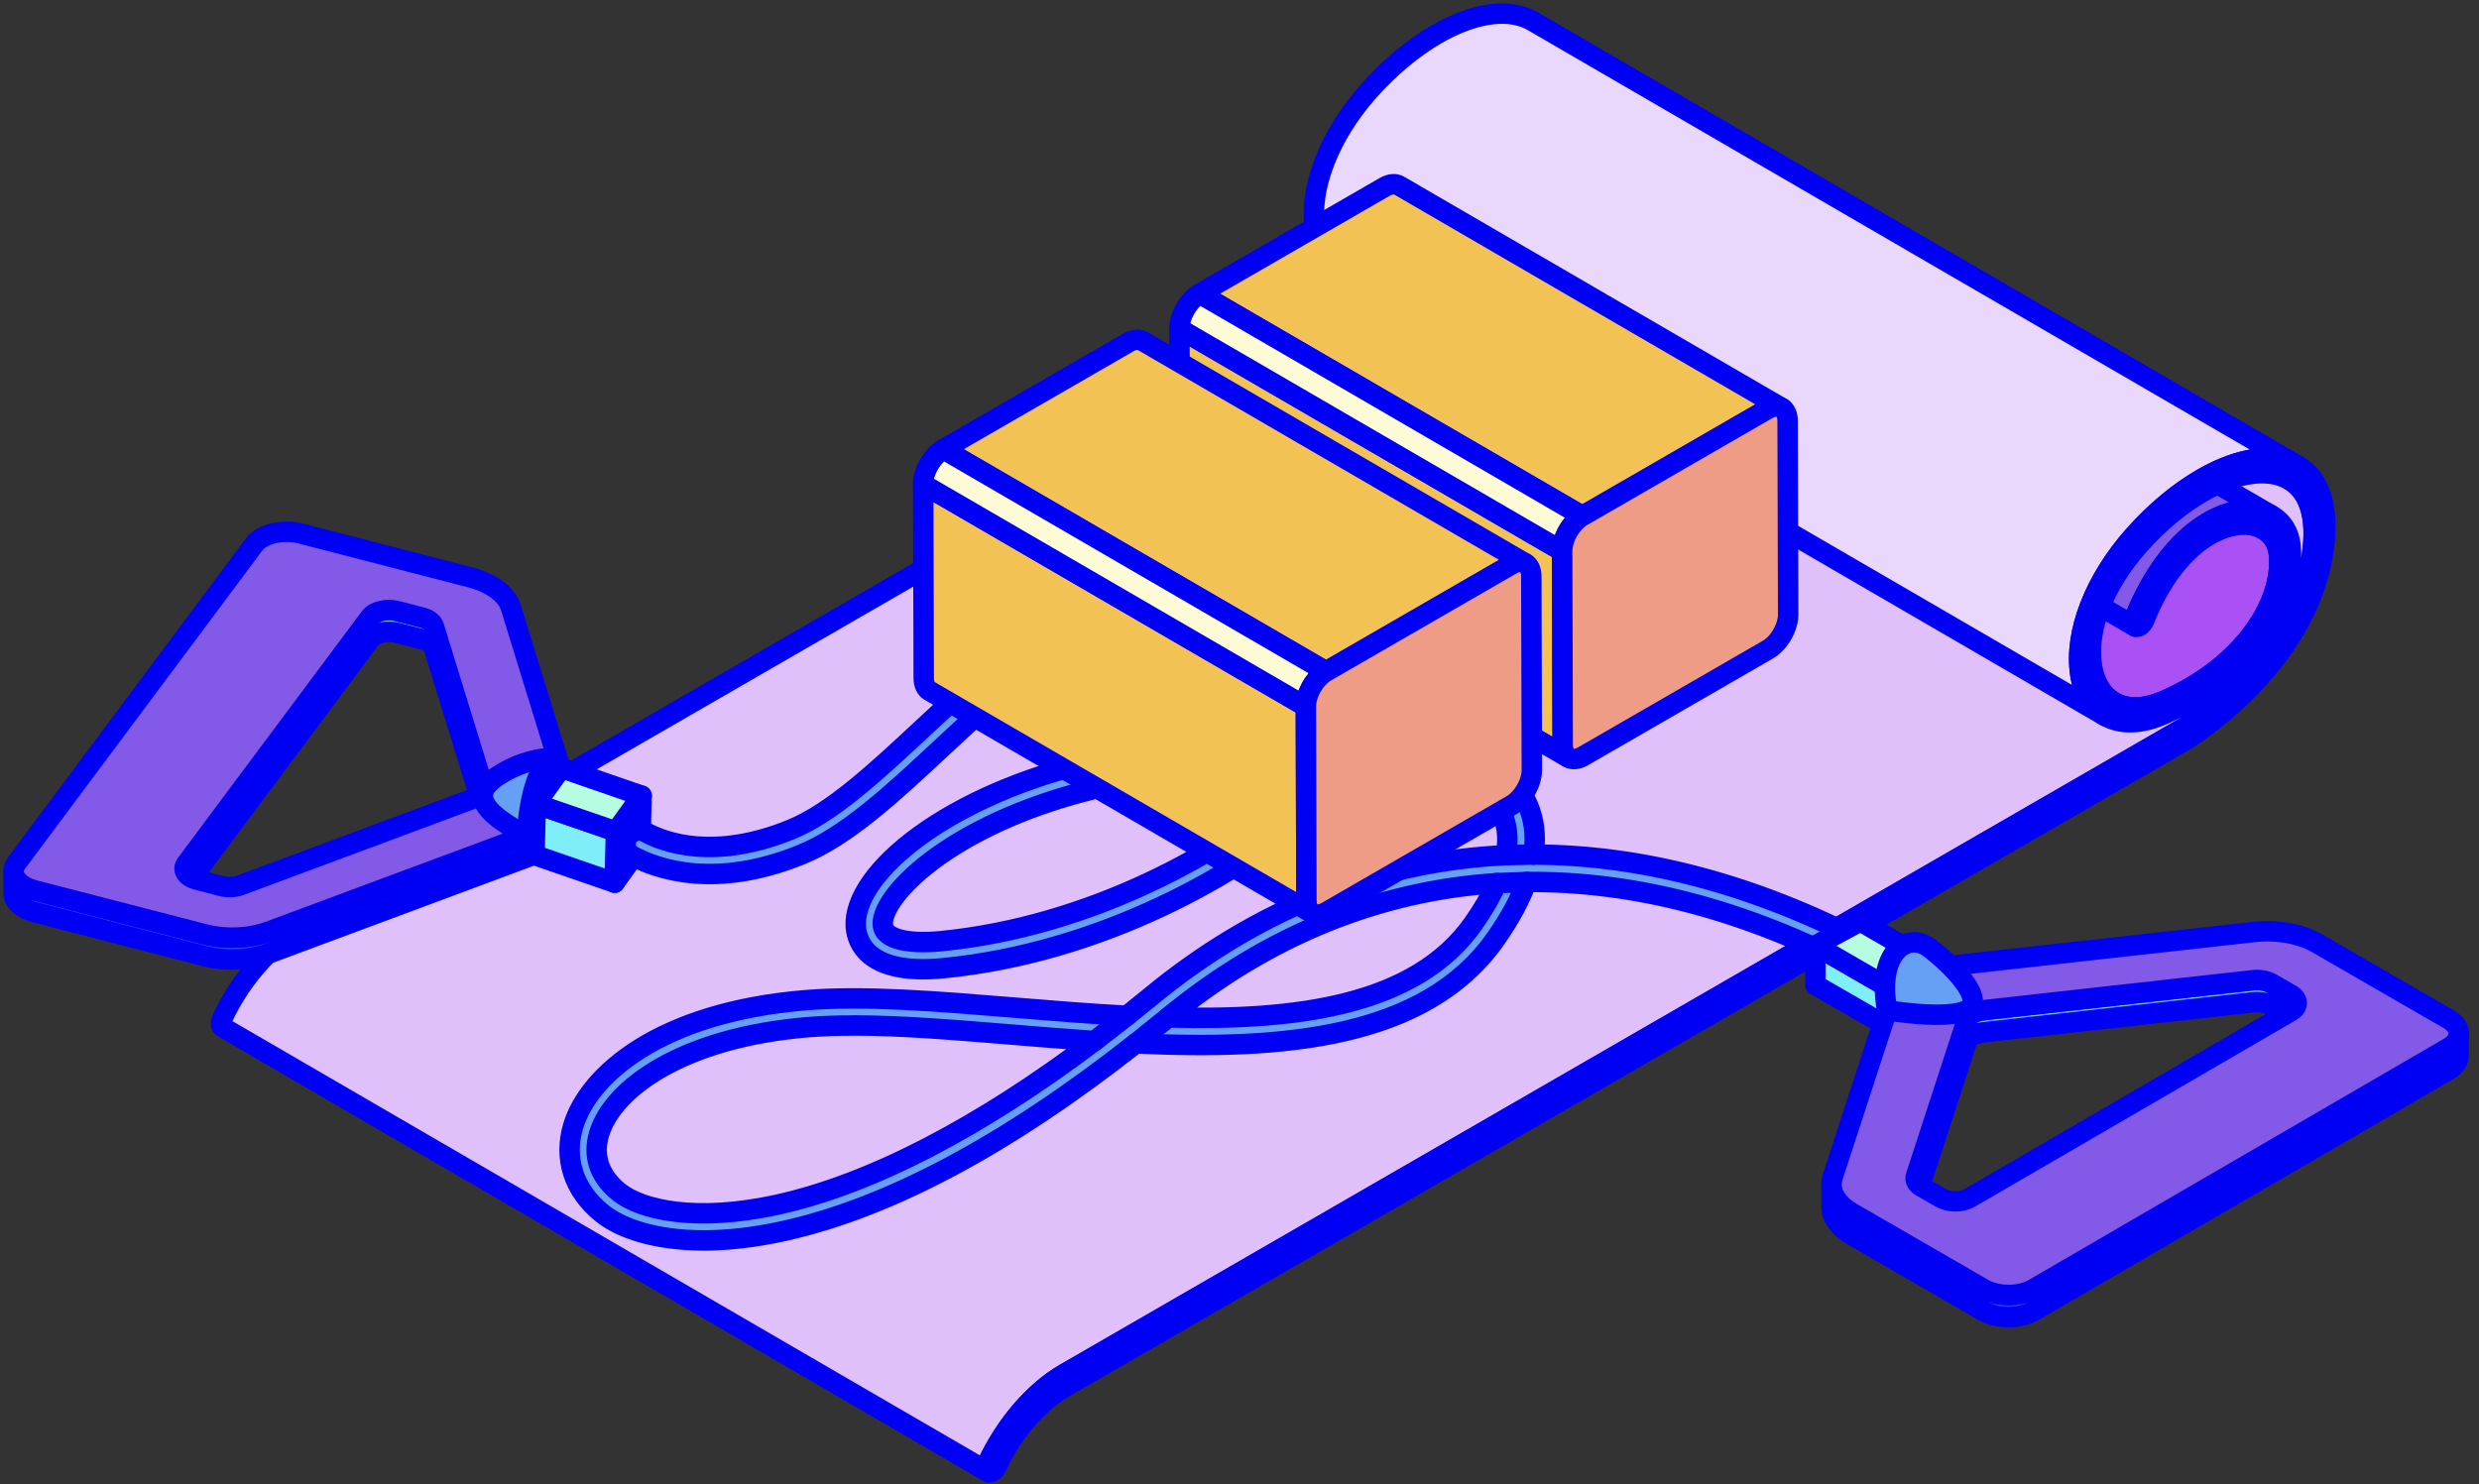 <svg width="182" height="109" viewBox="0 0 182 109" fill="none" xmlns="http://www.w3.org/2000/svg">
<rect x="0" y="0" width="182" height="109" fill="#333333" stroke="none"/>
<path d="M168.086 35.246L111.902 2.596C113.325 3.42 113.92 5.257 113.583 7.863C112.575 15.737 104.282 20.717 104.199 20.765L21.993 68.227C19.752 69.523 17.627 71.989 16.307 74.829C16.18 75.102 16.204 75.36 16.351 75.443L72.534 108.093C72.388 108.01 72.363 107.752 72.49 107.479C73.81 104.638 75.935 102.168 78.176 100.877L160.387 53.415C160.465 53.371 168.763 48.392 169.771 40.513C170.103 37.901 169.508 36.069 168.09 35.246H168.086Z" fill="#DFC0FB" stroke="#0000F4" stroke-width="1.5" stroke-linecap="round" stroke-linejoin="round"/>
<path d="M155.198 51.554L99.015 18.904C99.902 19.421 101.139 19.484 102.723 18.797C103.371 18.514 103.99 18.203 104.584 17.862C106.894 16.526 108.75 14.763 109.915 12.77C110.855 11.157 111.274 9.53 111.123 8.054C111.04 7.23 110.631 6.611 110.012 6.251L166.195 38.9C166.814 39.261 167.223 39.88 167.306 40.703C167.452 42.175 167.033 43.807 166.098 45.42C164.933 47.412 163.077 49.181 160.767 50.511C160.178 50.852 159.554 51.164 158.906 51.447C157.323 52.134 156.085 52.07 155.198 51.554Z" fill="#AA51F6" stroke="#0000F4" stroke-width="1.5" stroke-linecap="round" stroke-linejoin="round"/>
<path d="M156.753 46.014L100.569 13.364C100.438 13.286 100.404 13.062 100.506 12.804C101.831 9.457 103.775 6.943 105.978 5.671C106.426 5.413 106.889 5.203 107.357 5.052C108.623 4.638 109.773 4.726 110.606 5.213L166.79 37.862C165.952 37.375 164.807 37.288 163.54 37.702C163.072 37.853 162.609 38.062 162.161 38.321C159.959 39.592 158.01 42.106 156.689 45.454C156.587 45.707 156.621 45.936 156.753 46.014Z" fill="#8359E8" stroke="#0000F4" stroke-width="1.5" stroke-linecap="round" stroke-linejoin="round"/>
<path d="M112.526 1.554C112.258 1.398 111.961 1.271 111.644 1.183C109.939 0.691 107.741 1.208 105.481 2.509C103.795 3.483 102.075 4.896 100.501 6.665C97.587 9.934 96.072 13.847 96.545 16.882C96.769 18.344 97.422 19.382 98.377 19.937L154.56 52.587C153.61 52.036 152.957 50.994 152.728 49.532C152.255 46.496 153.771 42.584 156.684 39.315C158.258 37.546 159.978 36.133 161.664 35.158C163.92 33.853 166.117 33.341 167.827 33.833C168.149 33.926 168.441 34.047 168.709 34.203L112.526 1.554Z" fill="#EAD7FC" stroke="#0000F4" stroke-width="1.5" stroke-linecap="round" stroke-linejoin="round"/>
<path d="M161.664 35.158C163.92 33.853 166.117 33.341 167.827 33.833C170.069 34.476 171.058 36.727 170.614 40.182C169.494 48.947 160.485 54.341 160.392 54.394L78.181 101.861C76.212 102.996 74.341 105.164 73.187 107.664C73.104 107.844 72.972 107.99 72.841 108.063C72.753 108.117 72.66 108.137 72.587 108.112C72.397 108.059 72.353 107.776 72.495 107.479C73.815 104.638 75.94 102.168 78.181 100.877L160.392 53.415C160.47 53.371 168.768 48.392 169.776 40.513C170.166 37.473 169.294 35.485 167.321 34.92C165.761 34.471 163.749 34.944 161.678 36.138C160.119 37.039 158.521 38.35 157.059 39.992C154.467 42.901 153.166 46.224 153.581 48.884C153.931 51.159 155.719 52.83 158.911 51.442C159.559 51.159 160.178 50.847 160.772 50.506C163.082 49.171 164.938 47.407 166.102 45.415C167.043 43.802 167.462 42.175 167.311 40.698C167.131 38.925 165.435 38.092 163.364 38.769C162.97 38.9 162.575 39.076 162.195 39.295C160.29 40.396 158.589 42.599 157.43 45.532C157.352 45.731 157.21 45.897 157.064 45.985C156.991 46.029 156.913 46.048 156.845 46.038C156.64 46.019 156.572 45.756 156.694 45.454C158.019 42.106 159.963 39.592 162.166 38.321C162.614 38.062 163.077 37.853 163.544 37.702C165.961 36.917 167.949 37.945 168.163 40.104C168.339 41.848 167.818 43.86 166.702 45.77C165.377 48.041 163.306 50.029 160.758 51.495C160.134 51.856 159.481 52.182 158.809 52.48C155.661 53.849 153.22 52.665 152.733 49.527C152.26 46.492 153.775 42.579 156.689 39.31C158.263 37.541 159.983 36.128 161.669 35.154L161.664 35.158Z" fill="#989CF6" stroke="#0000F4" stroke-width="1.5" stroke-linecap="round" stroke-linejoin="round"/>
<path d="M41.716 58.541C41.716 59.574 40.825 60.558 39.309 61.123L19.791 68.388C18.349 68.924 16.551 69.007 14.992 68.602L2.552 65.386C1.578 65.133 1.003 64.573 1.003 63.988V65.596C1.008 66.186 1.588 66.746 2.557 66.994L14.996 70.21C16.555 70.615 18.353 70.532 19.796 69.996L39.314 62.731C40.834 62.166 41.726 61.182 41.721 60.149V58.541H41.716Z" fill="#1E48F1" stroke="#0000F4" stroke-width="1.5" stroke-linecap="round" stroke-linejoin="round"/>
<path d="M13.681 65.036L27.177 46.935C27.514 46.487 28.4 46.277 29.165 46.477L30.983 46.945C31.441 47.062 31.767 47.305 31.855 47.597L35.47 59.325C35.485 59.379 35.494 59.432 35.494 59.486V57.878C35.489 57.825 35.48 57.771 35.465 57.717L31.85 45.99C31.762 45.697 31.436 45.454 30.978 45.337L29.16 44.869C28.4 44.674 27.509 44.879 27.172 45.327L13.676 63.428C13.588 63.545 13.549 63.666 13.549 63.788V65.396C13.549 65.274 13.593 65.153 13.681 65.036Z" fill="#5EC6D2" stroke="#0000F4" stroke-width="1.5" stroke-linecap="round" stroke-linejoin="round"/>
<path d="M41.633 58.005C42.009 59.223 41.088 60.461 39.309 61.123L19.791 68.388C18.348 68.924 16.55 69.007 14.991 68.602L2.552 65.386C1.237 65.045 0.642 64.139 1.222 63.364L18.66 39.977C19.24 39.198 20.775 38.842 22.09 39.183L34.529 42.399C36.089 42.803 37.204 43.636 37.511 44.625L41.633 58.005ZM34.783 58.638C35.309 58.443 35.577 58.083 35.465 57.722L31.85 45.995C31.762 45.702 31.436 45.459 30.977 45.342L29.16 44.874C28.4 44.679 27.508 44.884 27.172 45.332L13.676 63.433C13.34 63.881 13.686 64.407 14.446 64.602L16.263 65.07C16.721 65.187 17.247 65.162 17.666 65.006L34.778 58.633" fill="#8359E8"/>
<path d="M34.783 58.638C35.309 58.443 35.577 58.083 35.465 57.722L31.85 45.995C31.762 45.702 31.436 45.459 30.977 45.342L29.16 44.874C28.4 44.679 27.508 44.884 27.172 45.332L13.676 63.433C13.34 63.881 13.686 64.407 14.446 64.602L16.263 65.07C16.721 65.187 17.247 65.162 17.666 65.006L34.778 58.633M41.633 58.005C42.009 59.223 41.088 60.461 39.309 61.123L19.791 68.388C18.348 68.924 16.55 69.007 14.991 68.602L2.552 65.386C1.237 65.045 0.642 64.139 1.222 63.364L18.66 39.977C19.24 39.198 20.775 38.842 22.09 39.183L34.529 42.399C36.089 42.803 37.204 43.636 37.511 44.625L41.633 58.005Z" stroke="#0000F4" stroke-width="1.5" stroke-linecap="round" stroke-linejoin="round"/>
<path d="M38.69 61.352C38.69 61.352 36.805 60.485 35.918 59.462C35.031 58.438 35.465 57.678 36.649 56.918C38.188 55.934 39.933 55.578 40.591 55.72L38.69 61.352Z" fill="#65A0F5" stroke="#0000F4" stroke-width="1.5" stroke-linecap="round" stroke-linejoin="round"/>
<path d="M38.69 61.352C38.69 61.352 38.788 57.795 40.04 56.09C41.122 54.614 41.633 58.005 41.633 58.005C41.633 58.005 41.843 58.965 41.336 59.696C40.537 60.845 38.695 61.352 38.695 61.352H38.69Z" fill="#0000F5" stroke="#0000F4" stroke-width="1.5" stroke-linecap="round" stroke-linejoin="round"/>
<path d="M47.105 58.434L47.007 62.195L45.127 64.821L45.219 61.06L47.105 58.434Z" fill="#65A0F5" stroke="#0000F4" stroke-width="1.5" stroke-linecap="round" stroke-linejoin="round"/>
<path d="M45.219 61.06L45.127 64.821L39.241 62.794L39.334 59.033L45.219 61.06Z" fill="#7EEFF9" stroke="#0000F4" stroke-width="1.5" stroke-linecap="round" stroke-linejoin="round"/>
<path d="M47.105 58.434L45.219 61.06L39.334 59.033L41.214 56.402L47.105 58.434Z" fill="#B6FCE1" stroke="#0000F4" stroke-width="1.5" stroke-linecap="round" stroke-linejoin="round"/>
<path d="M51.68 91.093C48.075 91.093 45.541 90.192 44.186 89.091C42.111 87.409 41.351 85.056 42.096 82.644C43.236 78.956 48.386 74.337 59.154 73.45C63.481 73.094 68.811 73.533 74.463 73.996C77.177 74.22 79.974 74.449 82.741 74.595C83.311 74.142 83.886 73.674 84.461 73.202C92.32 66.712 101.183 63.238 110.548 62.804C110.889 61.016 110.48 59.544 109.305 58.492C106.479 55.954 100.004 56.329 96.715 59.218C91.019 64.222 80.812 69.971 69.26 71.102C64.197 71.594 63.081 69.601 62.867 68.364C62.219 64.597 68.806 58.75 79.652 56.051C87.648 54.063 91.526 50.555 91.229 48.119C91.015 46.374 88.642 45.244 85.178 45.244C79.516 45.244 74.205 50.19 69.07 54.974C65.527 58.278 62.18 61.396 58.823 62.76C52.542 65.318 48.294 63.847 46.462 62.872C45.906 62.575 45.751 61.849 46.15 61.362C46.452 60.996 46.969 60.889 47.383 61.113C48.81 61.883 52.44 63.209 58.068 60.919C61.084 59.691 64.299 56.694 67.705 53.522C73.123 48.474 78.722 43.256 85.173 43.256C90.674 43.256 92.93 45.644 93.202 47.88C93.578 50.95 90.381 55.442 80.13 57.99C69.562 60.616 64.475 66 64.826 68.027C64.982 68.938 66.604 69.357 69.06 69.119C80.139 68.037 89.928 62.522 95.395 57.722C99.483 54.131 107.03 53.781 110.631 57.011C111.732 58 113.023 59.822 112.589 62.76C120.561 62.77 128.863 64.958 137.209 69.343L137.585 69.538L136.664 71.306L136.284 71.107C128.064 66.79 119.893 64.685 112.068 64.772C111.62 66.01 110.889 67.404 109.793 68.963C104.643 76.286 94.172 77.134 83.385 76.622C73.957 84.048 65.289 88.676 57.595 90.391C55.383 90.883 53.405 91.093 51.675 91.093H51.68ZM62.657 75.311C61.483 75.311 60.367 75.35 59.315 75.433C50.165 76.189 45.029 79.891 43.996 83.229C43.49 84.876 43.987 86.367 45.439 87.541C47.008 88.813 51.022 89.817 57.166 88.447C63.978 86.927 71.92 82.81 80.349 76.447C78.312 76.31 76.285 76.145 74.293 75.979C70.132 75.638 66.141 75.307 62.653 75.307L62.657 75.311ZM85.757 74.717C95.161 74.97 103.917 73.869 108.17 67.818C108.901 66.775 109.476 65.786 109.885 64.855C101.222 65.416 93.041 68.709 85.757 74.717Z" fill="#65A0F5" stroke="#0000F4" stroke-width="1.5" stroke-linecap="round" stroke-linejoin="round"/>
<path d="M80.354 76.447L82.742 74.595" stroke="#0000F4" stroke-width="1.5" stroke-linecap="round" stroke-linejoin="round"/>
<path d="M83.394 76.622L85.757 74.717" stroke="#0000F4" stroke-width="1.5" stroke-linecap="round" stroke-linejoin="round"/>
<path d="M109.885 64.855L112.073 64.772" stroke="#0000F4" stroke-width="1.5" stroke-linecap="round" stroke-linejoin="round"/>
<path d="M110.548 62.804L112.594 62.755" stroke="#0000F4" stroke-width="1.5" stroke-linecap="round" stroke-linejoin="round"/>
<path d="M143.568 72.232V73.124L139.12 75.706V74.814L143.568 72.232Z" fill="white" stroke="#0000F4" stroke-width="1.5" stroke-linecap="round" stroke-linejoin="round"/>
<path d="M139.12 72.807V75.706L133.282 72.339L133.287 69.435L139.12 72.807Z" fill="#7EEFF9" stroke="#0000F4" stroke-width="1.5" stroke-linecap="round" stroke-linejoin="round"/>
<path d="M142.413 71.029L139.12 72.807L133.287 69.435L136.581 67.662L142.413 71.029Z" fill="#B6FCE1" stroke="#0000F4" stroke-width="1.5" stroke-linecap="round" stroke-linejoin="round"/>
<path d="M179.755 76.963L149.303 94.66C148.289 95.249 146.647 95.249 145.624 94.66L135.982 89.091C135.002 88.525 134.461 87.76 134.466 86.971V88.594C134.461 89.378 134.997 90.143 135.977 90.713L145.619 96.282C146.637 96.872 148.284 96.872 149.298 96.282L179.75 78.586C180.252 78.293 180.505 77.913 180.505 77.528V75.906C180.505 76.291 180.257 76.671 179.755 76.963Z" fill="#1E48F1" stroke="#0000F4" stroke-width="1.5" stroke-linecap="round" stroke-linejoin="round"/>
<path d="M144.401 76.505C144.518 76.154 144.991 75.882 145.59 75.813L165.411 73.606C165.898 73.552 166.405 73.64 166.76 73.845L168.173 74.659C168.471 74.829 168.617 75.053 168.617 75.277V73.655C168.622 73.431 168.475 73.207 168.178 73.036L166.765 72.222C166.41 72.018 165.908 71.93 165.416 71.984L145.595 74.191C144.991 74.259 144.518 74.532 144.406 74.883L140.659 86.372C140.64 86.425 140.635 86.479 140.635 86.532V88.155C140.635 88.101 140.635 88.048 140.654 87.994L144.401 76.505Z" fill="#5EC6D2" stroke="#0000F4" stroke-width="1.5" stroke-linecap="round" stroke-linejoin="round"/>
<path d="M179.745 74.829C180.764 75.419 180.769 76.374 179.755 76.958L149.303 94.655C148.289 95.244 146.647 95.244 145.624 94.655L135.982 89.086C134.774 88.389 134.238 87.39 134.554 86.42L138.827 73.319C139.217 72.125 140.825 71.189 142.886 70.96L165.494 68.441C167.165 68.256 168.89 68.563 170.098 69.26L179.74 74.829H179.745ZM144.616 87.965L168.183 74.269C168.768 73.928 168.763 73.377 168.178 73.036L166.765 72.222C166.41 72.018 165.908 71.93 165.416 71.984L145.595 74.191C144.991 74.259 144.518 74.532 144.406 74.883L140.659 86.372C140.567 86.654 140.723 86.947 141.078 87.151L142.491 87.965C143.081 88.306 144.031 88.306 144.621 87.965" fill="#8359E8"/>
<path d="M144.616 87.965L168.183 74.269C168.768 73.928 168.763 73.377 168.178 73.036L166.765 72.222C166.41 72.018 165.908 71.93 165.416 71.984L145.595 74.191C144.991 74.259 144.518 74.532 144.406 74.883L140.659 86.372C140.567 86.654 140.723 86.947 141.078 87.151L142.491 87.965C143.081 88.306 144.031 88.306 144.621 87.965M179.745 74.829C180.764 75.419 180.769 76.374 179.755 76.958L149.303 94.655C148.289 95.244 146.647 95.244 145.624 94.655L135.982 89.086C134.774 88.389 134.238 87.39 134.554 86.42L138.827 73.319C139.217 72.125 140.825 71.189 142.886 70.96L165.494 68.441C167.165 68.256 168.89 68.563 170.098 69.26L179.74 74.829H179.745Z" stroke="#0000F4" stroke-width="1.5" stroke-linecap="round" stroke-linejoin="round"/>
<path d="M138.545 74.191C138.545 74.191 142.886 74.927 144.386 74.191C145.887 73.455 143.241 70.795 141.629 69.591C140.011 68.388 137.755 69.996 138.549 74.191H138.545Z" fill="#65A0F5" stroke="#0000F4" stroke-width="1.5" stroke-linecap="round" stroke-linejoin="round"/>
<path d="M114.724 54.692L114.685 40.469L86.591 24.142L86.63 38.364C86.63 38.837 86.795 39.168 87.063 39.319L115.157 55.647C114.889 55.491 114.724 55.159 114.724 54.692Z" fill="#F3C254" stroke="#0000F4" stroke-width="1.5" stroke-linecap="round" stroke-linejoin="round"/>
<path d="M102.713 13.627C102.44 13.472 102.065 13.491 101.651 13.73L88.082 21.565L116.176 37.892L129.745 30.057C130.159 29.818 130.534 29.794 130.807 29.955L102.713 13.627Z" fill="#F3C254" stroke="#0000F4" stroke-width="1.5" stroke-linecap="round" stroke-linejoin="round"/>
<path d="M114.685 40.469L86.591 24.142C86.591 23.197 87.253 22.042 88.077 21.569L116.171 37.897C115.347 38.374 114.68 39.524 114.685 40.469Z" fill="#FCFBD6" stroke="#0000F4" stroke-width="1.5" stroke-linecap="round" stroke-linejoin="round"/>
<path d="M129.745 30.057C130.568 29.58 131.241 29.965 131.241 30.91L131.28 45.132C131.28 46.077 130.617 47.232 129.794 47.705L116.224 55.539C115.401 56.017 114.728 55.632 114.728 54.687L114.689 40.464C114.689 39.519 115.352 38.364 116.176 37.892L129.745 30.057Z" fill="#EF9C87" stroke="#0000F4" stroke-width="1.5" stroke-linecap="round" stroke-linejoin="round"/>
<path d="M95.912 66.112L95.873 51.89L67.779 35.563L67.817 49.785C67.817 50.258 67.983 50.589 68.251 50.74L96.345 67.067C96.077 66.912 95.912 66.58 95.912 66.112Z" fill="#F3C254" stroke="#0000F4" stroke-width="1.5" stroke-linecap="round" stroke-linejoin="round"/>
<path d="M83.896 25.048C83.624 24.892 83.248 24.912 82.834 25.151L69.265 32.985L97.359 49.313L110.928 41.478C111.342 41.239 111.717 41.215 111.99 41.376L83.896 25.048Z" fill="#F3C254" stroke="#0000F4" stroke-width="1.5" stroke-linecap="round" stroke-linejoin="round"/>
<path d="M95.868 51.89L67.774 35.563C67.774 34.617 68.436 33.463 69.26 32.99L97.354 49.317C96.53 49.795 95.863 50.945 95.868 51.89Z" fill="#FCFBD6" stroke="#0000F4" stroke-width="1.5" stroke-linecap="round" stroke-linejoin="round"/>
<path d="M110.928 41.478C111.752 41 112.424 41.385 112.424 42.331L112.463 56.553C112.463 57.498 111.8 58.653 110.977 59.126L97.407 66.96C96.584 67.438 95.912 67.053 95.912 66.108L95.873 51.885C95.873 50.94 96.535 49.785 97.359 49.313L110.928 41.478Z" fill="#EF9C87" stroke="#0000F4" stroke-width="1.5" stroke-linecap="round" stroke-linejoin="round"/>
</svg>

